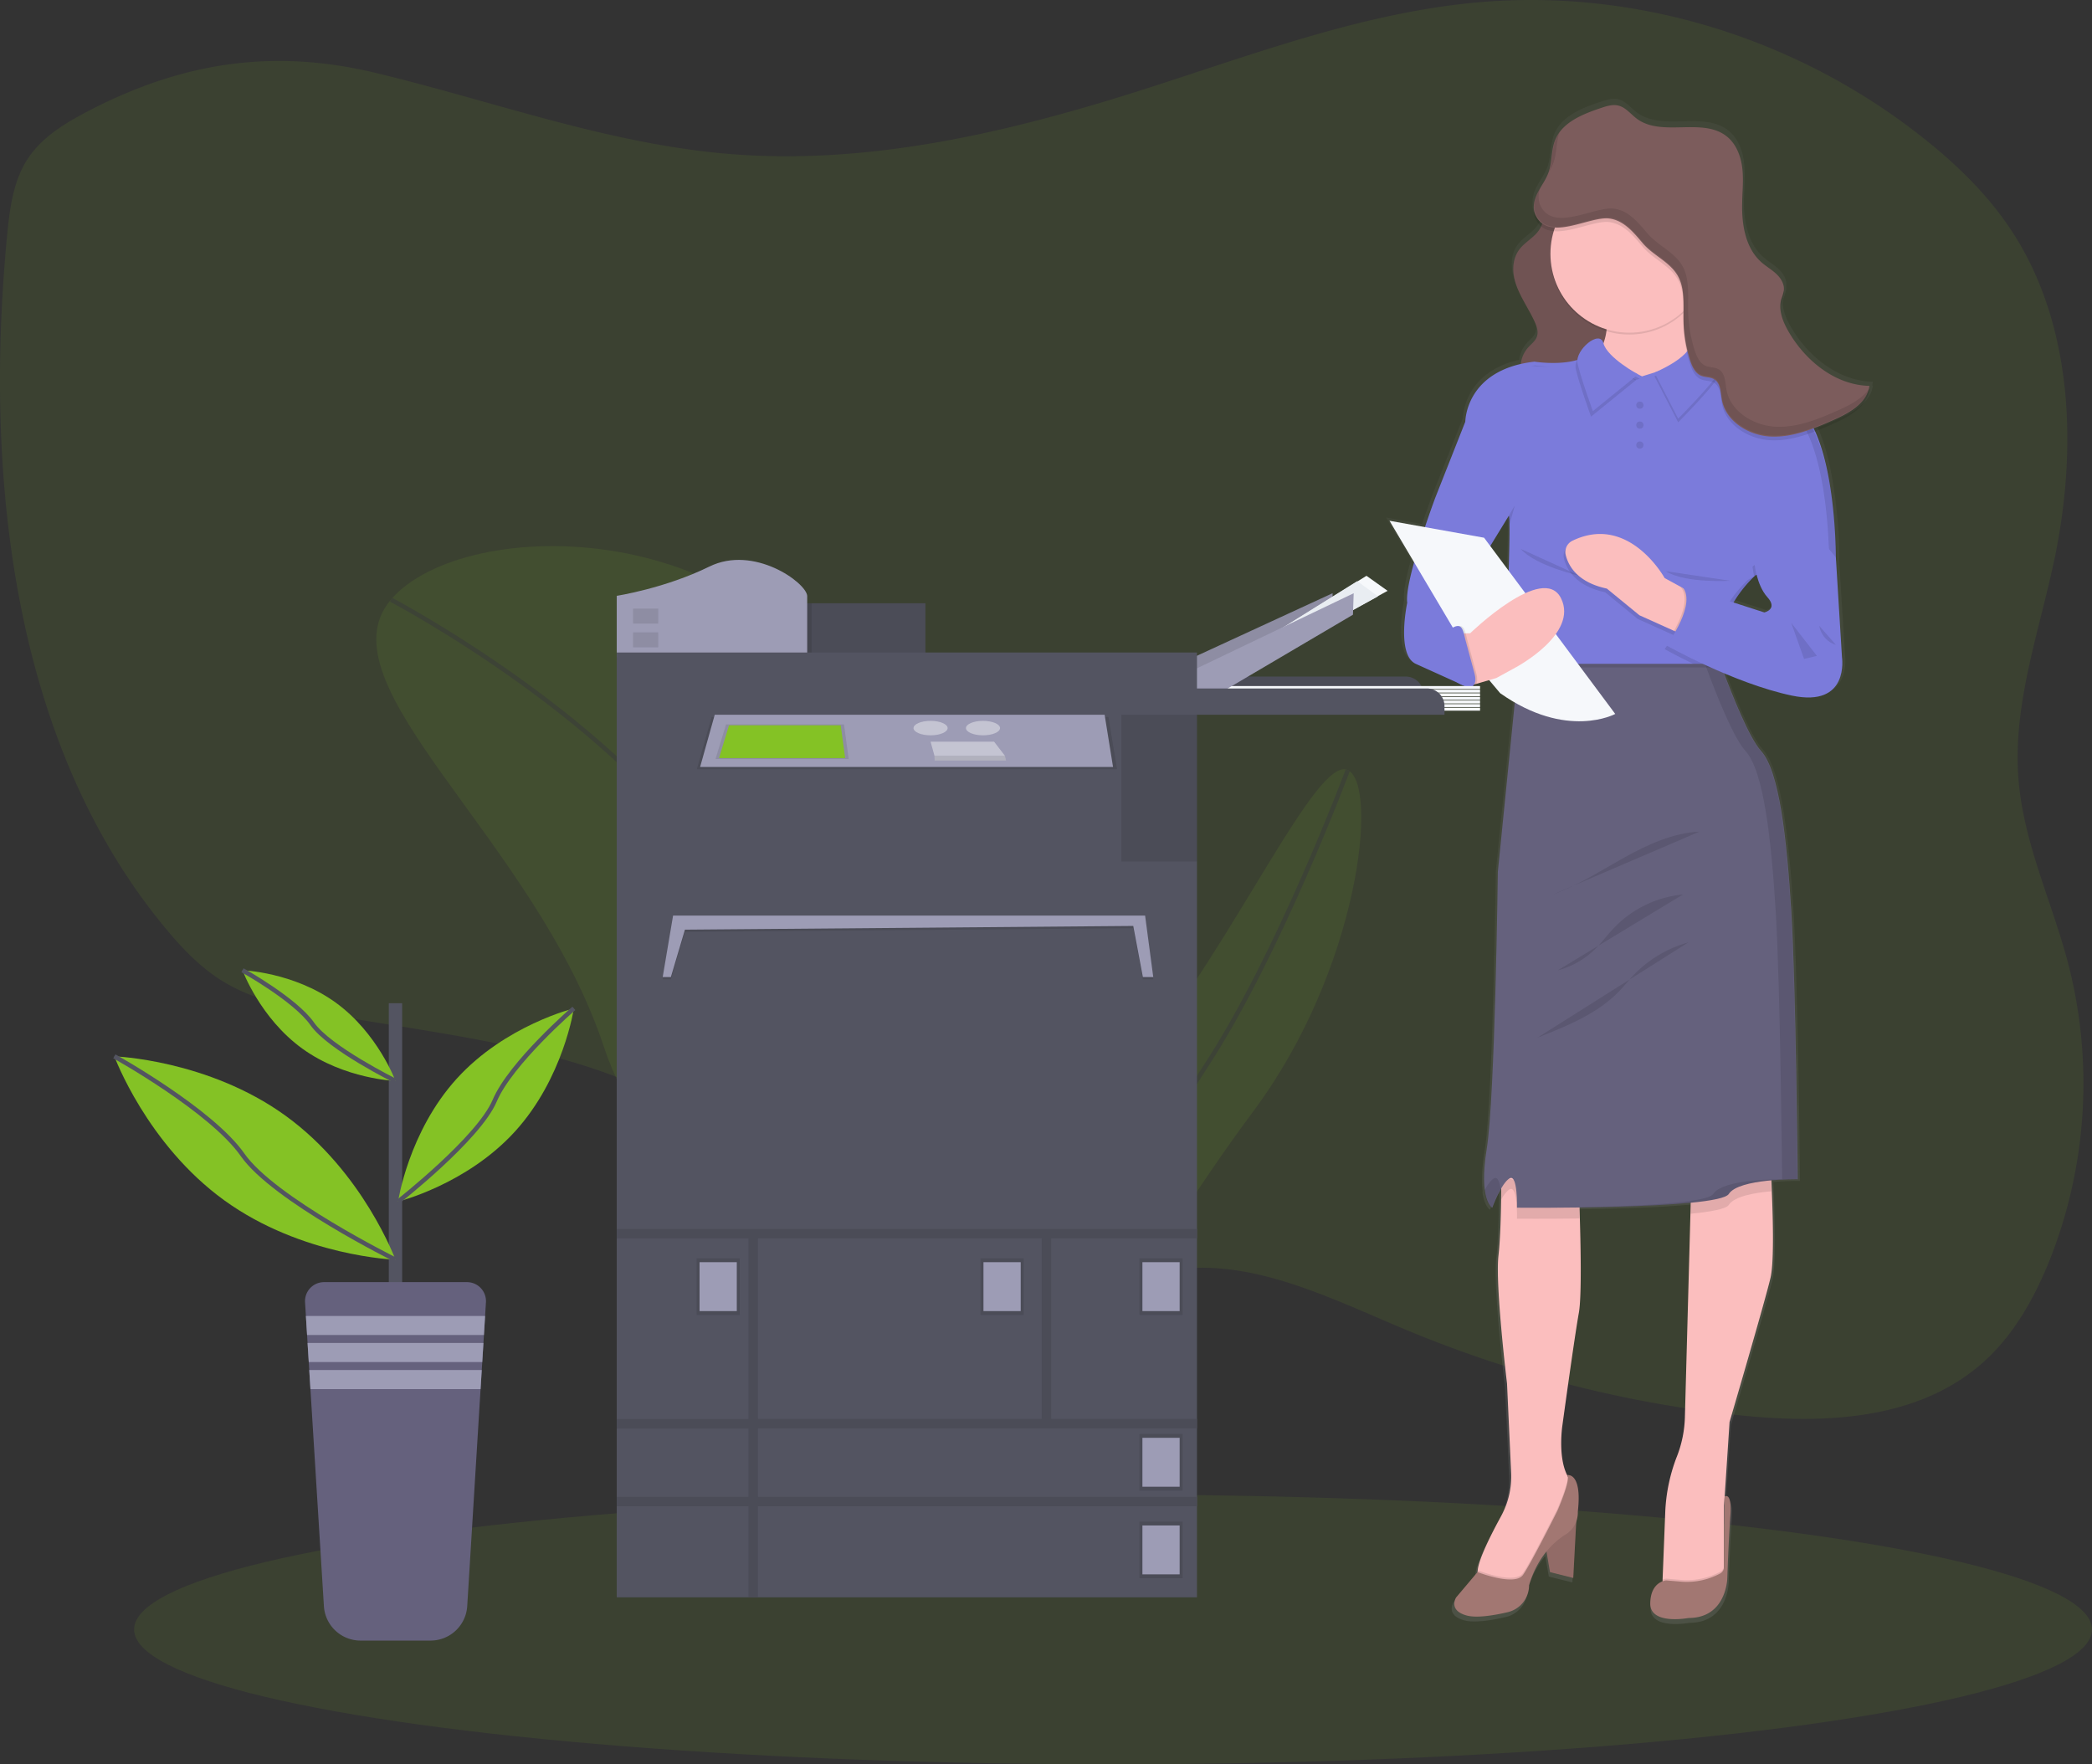 <svg xmlns="http://www.w3.org/2000/svg" xmlns:xlink="http://www.w3.org/1999/xlink" id="f172ea3d-e53d-456a-964f-757e83e93cbf" data-name="Layer 1" viewBox="0 0 941.04 793.62" class="injected-svg ClassicGrid__ImageFile-sc-td9pmq-4 fNAcXv grid_media"><rect x="0" y="0" width="941.04" height="793.62" fill="#333333" stroke="none"/><defs><linearGradient id="d158b7d4-de14-4d99-82d2-2ffebf0f20ad-2381" x1="862.49" y1="783.7" x2="862.49" y2="97.7" gradientUnits="userSpaceOnUse"><stop offset="0" stop-color="gray" stop-opacity="0.25"></stop><stop offset="0.54" stop-color="gray" stop-opacity="0.12"></stop><stop offset="1" stop-color="gray" stop-opacity="0.1"></stop></linearGradient></defs><title>photocopy</title><path d="M167.05,104.27c-9.85,5.24-19.69,11.56-25.72,21.35s-7.54,21.9-8.66,33.56c-10.49,109.43,2.75,229,71.21,311.51,7.32,8.82,15.29,17.21,24.79,23.26,13.3,8.48,28.84,11.93,44.13,14.75C328.75,519,387.37,523.29,437.32,552c27.89,16,51.67,39,78.17,57.52s57.73,32.91,89.17,28.44c17.56-2.49,34-10.73,51.57-13.46,36.17-5.62,71.3,12.49,105.31,26.7a538,538,0,0,0,149,38.46c39.71,4.32,84,2.56,113.53-26,11.76-11.36,20.17-26.17,26.59-41.63A215.35,215.35,0,0,0,1060,487.36c-7.26-28.09-20.29-54.78-22.56-83.8-2.62-33.4,9.25-65.87,16.13-98.58,10.5-49.91,8.43-105.66-19-147.67-10.58-16.21-24.48-29.71-39.32-41.56C938.59,70.51,866.14,48.16,795.5,54.14,742.25,58.66,691.39,78.42,640.18,94.6c-59.65,18.84-121.73,33.07-183.76,27.75-54-4.64-105.45-23.77-158-36.38C251.85,74.79,210.35,81.21,167.05,104.27Z" transform="translate(-129.48 -53.19)" fill="#84c225" opacity="0.1"></path><ellipse cx="500.68" cy="732.97" rx="440.36" ry="60.65" fill="#84c225" opacity="0.1"></ellipse><g opacity="0.1"><path d="M519.24,385.68c54.19,122.41,128.45,163,95.85,201.28s-178.65,44-213.92-62.77c-30.82-93.28-128.45-163-95.85-201.27S473.73,282.91,519.24,385.68Z" transform="translate(-129.48 -53.19)" fill="#84c225"></path><path d="M305.32,322.92s104.51,54.92,147,125.3S615.09,587,615.09,587" transform="translate(-129.48 -53.19)" fill="none" stroke="#535461" stroke-miterlimit="10" stroke-width="2"></path></g><g opacity="0.1"><path d="M693.45,552.83c-56.41,75.8-79.18,135.54-93.24,128.78s-6-94.53,42.33-153.25c42.23-51.32,79.17-135.53,93.23-128.77S740.81,489.19,693.45,552.83Z" transform="translate(-129.48 -53.19)" fill="#84c225"></path><path d="M735.77,399.59s-31.08,83.29-64.33,133.84-71.23,148.18-71.23,148.18" transform="translate(-129.48 -53.19)" fill="none" stroke="#535461" stroke-miterlimit="10" stroke-width="2"></path></g><path d="M972,224.9c-15.48-.31-29.14-11.28-36.88-24.59-1.88-3.23-3.5-6.88-3.72-10.52a11.44,11.44,0,0,1,.42-2.52,27.85,27.85,0,0,0,1.15-3.85,6,6,0,0,0,0-1.58s0-.05,0-.08c.37-2.84-1.3-5.6-3.41-7.56s-4.65-3.4-6.81-5.3c-6.65-5.85-8.68-15.21-8.8-24.13,0-.15,0-.31,0-.46.07-3.83.38-7.66.34-11.47a48.68,48.68,0,0,0-.28-6.5c-.63-5.4-2.7-10.91-6.94-14.35-11.07-9-29.7.37-41.16-8.13-2.79-2.06-5-5.14-8.42-6-2.56-.61-5.21.22-7.7,1-8.44,2.78-17.86,6.45-21.17,14.65-1.88,4.68-1.35,10-3.08,14.76-1.16,3.18-3.28,5.91-4.83,8.92a13.85,13.85,0,0,0-1.8,7.45,8.5,8.5,0,0,0,.54,4,10.1,10.1,0,0,0,2.76,4,12.83,12.83,0,0,1-1.64,2.62c-2.16,2.64-5.47,4.53-7.71,7.13-4.16,4.82-4,11.36-2,17s5.74,10.81,8.29,16.33c1.1,2.39,2,5.07.84,7.45-.79,1.65-2.44,2.9-3.73,4.33a13.62,13.62,0,0,0-3.39,7.53c-25.29,5.77-25.3,26.09-25.3,26.09h0L773.93,275.5s-2.19,5.79-4.76,13.42L753,286l11.22,18.79c-2.13,7.66-3.63,14.77-3.13,18.33,0,0-5,23.55,3.9,27.71l19.7,8.86a11.23,11.23,0,0,0,2.72,1.22l.81.36a2.09,2.09,0,0,0,1.83,0h.11l.21,0a2.48,2.48,0,0,0,1.18-.17,2.16,2.16,0,0,0,1-1.07.76.76,0,0,1,0-.11l5.9-1.7,5,5.91c2.25,1.59,4.46,3,6.62,4.2l-7.74,76.84s-1.25,102.22-5,125.49c-1.39,8.63-1.41,14.51-.88,18.51l-.14.25c.93,6.57,3.35,7.87,3.35,7.87l0-.09.14.09a65.11,65.11,0,0,1,4-8.67c0,.55,0,1.11,0,1.68-.07,8.68-.34,20.81-1.24,28.71-1.53,13.43,3.9,57.89,3.9,57.89l1.88,40.47a37.33,37.33,0,0,1-4.6,19.7c-4.45,8.08-10.24,19.45-10.65,24.48a5.69,5.69,0,0,0,0,.82h0l-9.76,11.5s-3.77,5.82,4.74,8.17c4.57,1.27,12.46,0,18.78-1.49a12.57,12.57,0,0,0,9.74-12.22,43.32,43.32,0,0,1,8-15.26l1.59,9.3,10.6,2.64,1.37-25.52a11.62,11.62,0,0,0,.73-4.51v0c2.1-18.15-4.92-16.53-4.92-16.53a1,1,0,0,1,.34.64c-.12-.2-.23-.41-.33-.62h0C829.68,710,831.8,696,831.8,696s5.57-40.44,7.52-51.11c1.39-7.54.82-32.25.36-46.08,0-.58,0-1.13-.06-1.67,16.44-.21,36.59-.77,50.74-2.14l-.05,1.67-2.61,95.52A52.34,52.34,0,0,1,884,710l-.12.33a77.27,77.27,0,0,0-5.18,25l-1.21,30.36,0,.84h0c-2.11.81-5.44,3.16-5.54,10-.14,10,17.43,6.65,17.43,6.65,17.57,0,17.71-18.28,17.71-18.28s.56-16.76,1.39-28-2.65-8.75-2.65-8.75l-.26,31.91a2.29,2.29,0,0,1,0,.25v-28l.27-4.05v-.12h0l.06-.86,2.17-32.91s16.18-54.86,18.69-65.38c1.79-7.47,1-30,.46-42.46q0-.85-.09-1.65c5-.45,9.46-.5,11.22-.5h.82s-.84-88.1-2.93-121.34-5.44-63.58-13.8-72.73c-5.06-5.52-12.1-22.58-16.89-35.21,9.57,4,20.59,8,31,10.14,26.49,5.54,22.87-17.45,22.87-17.45l-2.69-43.5h.18a221.44,221.44,0,0,0-2.92-34c-1.4-8.63-3.55-17.54-6.83-24.74,2.88-1.1,5.71-2.32,8.5-3.56,7.2-3.18,15.31-7.68,16.35-15.44l-.35,0A12.56,12.56,0,0,0,972,224.9ZM807.74,287.82h0c.06,4.49-.11,12.28-.38,20.9L799,297.49l8.43-13.68ZM920.46,310.6Zm3.5,17-14-4.5a63.9,63.9,0,0,1,8.66-10.72c.25-.22.78-.73,1.22-1.15l-.44.09.68-.61.4-.09-.64.61.76-.15a24,24,0,0,0,4.78,9.6C930.38,326.2,924,327.58,924,327.58Z" transform="translate(-129.48 -53.19)" fill="url(#d158b7d4-de14-4d99-82d2-2ffebf0f20ad-2381)"></path><polygon points="709.34 678.71 707.69 709.79 697.24 707.17 695.03 694.25 709.34 678.71" fill="#a27772"></polygon><polygon points="709.34 678.71 707.69 709.79 697.24 707.17 695.03 694.25 709.34 678.71" opacity="0.1"></polygon><path d="M877.19,767.1l15.95,3.3L905,760V730.52l.27-4v-.12h0l.06-.86,2.15-32.67s16-54.46,18.43-64.91c1.76-7.42,1-29.79.45-42.15-.24-5.07-.45-8.46-.45-8.46l-35.21-8.53-.73,27.08-2.58,94.83a52.31,52.31,0,0,1-3.6,17.64c0,.11-.09.22-.13.32a77.51,77.51,0,0,0-5.11,24.85l-1.19,30.15,0,.83Z" transform="translate(-129.48 -53.19)" fill="#fbbebe"></path><path d="M905.23,725.55v.83h0l.06-.86Z" transform="translate(-129.48 -53.19)" opacity="0.1"></path><path d="M877.19,767.1l15.95,3.3L905,760v-2.5a3.31,3.31,0,0,1-1.69,2.69l-.17.1a31.75,31.75,0,0,1-17.91,3.54l-6.22-.53a6.23,6.23,0,0,0-1.65.4l0,.83Z" transform="translate(-129.48 -53.19)" opacity="0.1"></path><path d="M903.09,761.07l.18-.09a3.36,3.36,0,0,0,1.71-2.92l.26-31.69s3.44-2.45,2.61,8.69-1.37,27.78-1.37,27.78S906.34,781,889,781c0,0-17.33,3.3-17.19-6.6S879,764.08,879,764.08l6.22.54A31.7,31.7,0,0,0,903.09,761.07Z" transform="translate(-129.48 -53.19)" fill="#a27772"></path><path d="M794.12,760.37c.41,7.14,21.45,3,21.45,3l14.17-27.5s11.83-9.08,5.91-17.06a13.07,13.07,0,0,1-.88-1.35l0-.08h0a6.71,6.71,0,0,1-.35-.65h0c-4.24-8.42-2.15-22.24-2.15-22.24s5.49-40.15,7.42-50.75c1.36-7.48.8-32,.35-45.74-.18-5.71-.35-9.54-.35-9.54l-34.93-9.35s0,4.36,0,10.42c-.08,8.61-.34,20.66-1.23,28.5-1.51,13.33,3.85,57.48,3.85,57.48l1.85,40.18a37.25,37.25,0,0,1-4.54,19.55c-4.38,8-10.09,19.31-10.49,24.31A4.6,4.6,0,0,0,794.12,760.37Z" transform="translate(-129.48 -53.19)" fill="#fbbebe"></path><path d="M794.12,760.37c.41,7.14,21.45,3,21.45,3l14.17-27.5s11.83-9.08,5.91-17.06a13.07,13.07,0,0,1-.88-1.35C834.58,721.64,830,732,830,732s-11.69,23.39-15.4,28.75-19.87-1-20.47-1.23A4.6,4.6,0,0,0,794.12,760.37Z" transform="translate(-129.48 -53.19)" opacity="0.1"></path><path d="M834.37,716.73s6.92-1.61,4.86,16.41v0a11.63,11.63,0,0,1-5.48,10.29c-5,3.11-12.59,9.8-16.45,22.82h0a12.45,12.45,0,0,1-9.6,12.13c-6.24,1.46-14,2.74-18.53,1.48-8.39-2.33-4.68-8.11-4.68-8.11l9.63-11.41s16.78,6.6,20.49,1.23S830,732.86,830,732.86,836.43,718.24,834.37,716.73Z" transform="translate(-129.48 -53.19)" fill="#a27772"></path><path d="M890.66,572.09l-.73,27.08c9.37-.92,16.09-2.19,17.23-4,2.48-3.84,11.49-5.46,19.16-6.12-.24-5.07-.45-8.46-.45-8.46Z" transform="translate(-129.48 -53.19)" opacity="0.1"></path><path d="M804.7,592.83c1.2-2.09,2.55-3.92,3.85-4.65,3.71-2.06,3.31,13.21,3.31,13.21s12.33.11,28.13-.09c-.18-5.71-.35-9.54-.35-9.54l-34.93-9.35S804.76,586.77,804.7,592.83Z" transform="translate(-129.48 -53.19)" opacity="0.1"></path><path d="M800.72,596.47s4.13-11.17,7.83-13.24,3.31,13.21,3.31,13.21,90.77.82,95.3-6.19,31-6.6,31-6.6-.83-87.47-2.89-120.47-5.36-63.13-13.62-72.2c-5.33-5.88-12.92-24.87-17.61-37.55-2.56-6.92-4.25-12-4.25-12l-86.64,4.95-.7,7-9.2,92S802,546.93,798.25,570,800.72,596.47,800.72,596.47Z" transform="translate(-129.48 -53.19)" fill="#65617d"></path><g opacity="0.1"><path d="M900.13,590.25c4.54-7,31-6.6,31-6.6s-.83-87.47-2.89-120.47-5.36-63.13-13.62-72.2c-5.33-5.88-12.92-24.87-17.61-37.55-2.15-5.82-3.69-10.3-4.12-11.58l6.72-.38s1.69,5,4.25,12c4.7,12.68,12.28,31.67,17.62,37.55,8.25,9.07,11.55,39.19,13.61,72.2s2.89,120.47,2.89,120.47-26.4-.42-30.94,6.6c-3.88,6-70.67,6.26-90.06,6.21C841.8,596.4,896.63,595.66,900.13,590.25Z" transform="translate(-129.48 -53.19)"></path><path d="M801.52,583.23c1.67-.93,2.51,1.67,2.92,4.79a66.63,66.63,0,0,0-3.9,8.45s-2.39-1.29-3.3-7.82C798.55,586.26,800.07,584,801.52,583.23Z" transform="translate(-129.48 -53.19)"></path></g><path d="M827.49,129.84c-6,8.18.07,19.81-6.37,27.76-2.12,2.62-5.39,4.5-7.6,7.08-4.11,4.78-3.95,11.28-1.93,16.89s5.66,10.74,8.17,16.22c1.09,2.37,2,5,.83,7.39-.78,1.64-2.41,2.89-3.68,4.3-4.13,4.62-4.25,11-2,16.47s6.47,10.12,10.66,14.71c1.65,1.81,3.74,3.8,6.49,3.75a9,9,0,0,0,4.08-1.33,43,43,0,0,0,20.68-24.33c3.12-9.79,2.21-20.33-1.77-29.9-3.48-8.35-9.29-16.34-9.34-25.17,0-7,3.59-13.67,4.23-20.64.78-8.46-4.24-21.91-14.45-25.6C836.14,122.87,830.53,125.68,827.49,129.84Z" transform="translate(-129.48 -53.19)" fill="#7c5c5c"></path><path d="M827.49,129.84c-6,8.18.07,19.81-6.37,27.76-2.12,2.62-5.39,4.5-7.6,7.08-4.11,4.78-3.95,11.28-1.93,16.89s5.66,10.74,8.17,16.22c1.09,2.37,2,5,.83,7.39-.78,1.64-2.41,2.89-3.68,4.3-4.13,4.62-4.25,11-2,16.47s6.47,10.12,10.66,14.71c1.65,1.81,3.74,3.8,6.49,3.75a9,9,0,0,0,4.08-1.33,43,43,0,0,0,20.68-24.33c3.12-9.79,2.21-20.33-1.77-29.9-3.48-8.35-9.29-16.34-9.34-25.17,0-7,3.59-13.67,4.23-20.64.78-8.46-4.24-21.91-14.45-25.6C836.14,122.87,830.53,125.68,827.49,129.84Z" transform="translate(-129.48 -53.19)" opacity="0.1"></path><path d="M894,427.26c-12,.63-23.31,5.78-33.82,11.63s-20.68,12.5-32,16.6" transform="translate(-129.48 -53.19)" opacity="0.1"></path><path d="M886.54,455.55a49.51,49.51,0,0,0-31.17,15.15c-2.92,3.09-5.43,6.55-8.47,9.52a37.64,37.64,0,0,1-16.72,9.46" transform="translate(-129.48 -53.19)" opacity="0.1"></path><path d="M889,477.08a54.43,54.43,0,0,0-25.06,15.11c-1.84,2-3.52,4.12-5.37,6.1C848.64,509,834.6,514.62,821,520" transform="translate(-129.48 -53.19)" opacity="0.1"></path><path d="M888,178.5a245.36,245.36,0,0,0,2.48,28.66c1.1,6.77,2.68,12.8,4.95,15.49C902,230.48,863.23,241,863.23,241l-22.9-17.75s18.15-16.7,9.69-33S888,178.5,888,178.5Z" transform="translate(-129.48 -53.19)" fill="#fbbebe"></path><path d="M812.4,353.43H904c-2.56-6.92-4.25-12-4.25-12l-86.64,4.95Z" transform="translate(-129.48 -53.19)" opacity="0.1"></path><path d="M806.5,351.78h97.92c-2.75-9.84.05-18.95,3.92-26a57.73,57.73,0,0,1,10.26-13.3l.67-.61,34.19-7.57,1.84-.41s.28-62.16-21.73-70.69-35.21-20.07-35.21-20.07l-30.25,9.35-22.28-11.28c-7.15,7.7-26.13,4.67-26.13,4.67-31.08,3.59-31.08,27-31.08,27s18.15,42.36,19.53,42.36S806.5,351.78,806.5,351.78Z" transform="translate(-129.48 -53.19)" fill="#7b7bdb"></path><path d="M840.31,312.27s-20-4.44-26.77-12.18" transform="translate(-129.48 -53.19)" opacity="0.1"></path><path d="M941,289.07l-23.17,19a38.78,38.78,0,0,0,.77,4.46l.67-.61,34.19-7.57Z" transform="translate(-129.48 -53.19)" opacity="0.1"></path><path d="M878.28,345.18s5.07,2.85,12.84,6.6h13.3c-2.75-9.84.05-18.95,3.92-26l-23.45-7.59C892.86,325.65,878.28,345.18,878.28,345.18Z" transform="translate(-129.48 -53.19)" opacity="0.1"></path><path d="M802.37,235.44l-13.75,7.42L775.14,277s-14,37.4-12.65,47.31c0,0-5,23.38,3.85,27.5l22.91,10.37a2.12,2.12,0,0,0,2.75-2.93c-3.26-6.19-6.86-15.87-1.18-21.19l-6.6-13.75,23.93-39.06,8-13.48Z" transform="translate(-129.48 -53.19)" fill="#7b7bdb"></path><path d="M833,304.45c1.19,4.86,5.21,12.33,18.52,15.15l14.64,12,15.54,7,6.33,2.87,2.68-19.39-6.1-3.34-7.1-3.88s-16-29.07-41.44-16.8A5.63,5.63,0,0,0,833,304.45Z" transform="translate(-129.48 -53.19)" opacity="0.1"></path><path d="M833.78,302.8c1.18,4.86,5.2,12.33,18.51,15.15l14.65,12,15.54,7,6.33,2.87,2.68-19.39-6.1-3.34-7.11-3.88s-16-29.07-41.43-16.8A5.61,5.61,0,0,0,833.78,302.8Z" transform="translate(-129.48 -53.19)" fill="#fbbebe"></path><circle cx="732.91" cy="115" r="35.48" opacity="0.1"></circle><circle cx="732.91" cy="114.17" r="35.48" fill="#fbbebe"></circle><path d="M884.37,243.17,873.7,222.43s15.62-6.3,16.76-13.62,14.95,8.58,12,13.84S884.37,243.17,884.37,243.17Z" transform="translate(-129.48 -53.19)" opacity="0.1"></path><path d="M884.37,241.52,873.7,220.78s15.62-6.3,16.76-13.62,14.95,8.58,12,13.84S884.37,241.52,884.37,241.52Z" transform="translate(-129.48 -53.19)" fill="#7b7bdb"></path><path d="M797.06,295.07l59,79.27S834.28,386.16,804.3,365l-12.93-15.4-36.86-62.16Z" transform="translate(-129.48 -53.19)" fill="#f6f8fb"></path><path d="M785.46,338.17l5.36-.14s32.8-31.84,40.84-15.75-20.42,31.15-20.42,31.15l-8.66,4.75-11.35,3.3-7.22-9.7Z" transform="translate(-129.48 -53.19)" fill="#fbbebe"></path><path d="M793.37,355.36c.49,1.83,1,3.85.14,5.55a2.16,2.16,0,0,1-1,1.06,2.4,2.4,0,0,1-1.16.17,11.3,11.3,0,0,1-7.4-3.67,34,34,0,0,1-4.8-6.93c-1.46-2.55-3-5.38-2.45-8.27.58-3.16,3.41-5.35,6.09-7.13,5.44-3.59,5.57.6,6.81,5.23Z" transform="translate(-129.48 -53.19)" opacity="0.1"></path><path d="M792.55,355.36c.49,1.83,1,3.85.13,5.55a2.14,2.14,0,0,1-1,1.06,2.42,2.42,0,0,1-1.16.17,11.28,11.28,0,0,1-7.4-3.67,33.6,33.6,0,0,1-4.8-6.93c-1.47-2.55-3-5.38-2.45-8.27.57-3.16,3.4-5.35,6.08-7.13,5.44-3.59,5.58.6,6.82,5.23Z" transform="translate(-129.48 -53.19)" fill="#7b7bdb"></path><polygon points="678.67 232.03 681.41 227.39 679.01 236.01 678.67 232.03" opacity="0.1"></polygon><path d="M882.48,337l6.33,2.87,2.68-19.39-6.1-3.34C889.6,321.89,885.92,330.81,882.48,337Z" transform="translate(-129.48 -53.19)" opacity="0.1"></path><path d="M907.86,314.44s-20.42,1.24-29.09-4.33" transform="translate(-129.48 -53.19)" opacity="0.1"></path><g opacity="0.1"><path d="M905.32,327.46a57.45,57.45,0,0,1,10.26-13.3,27.64,27.64,0,0,1,3-1.65L950.43,306l1.84-.41s.28-62.16-21.73-70.69a132.21,132.21,0,0,1-34.31-19.33l2.41-.74s13.2,11.55,35.2,20.07,21.73,70.69,21.73,70.69h-3.3l-32.61,6.24s-1.4,1.36-1.83,1.76a63,63,0,0,0-10.41,13.77,34.48,34.48,0,0,0-2.73,26.09h-3.3C898.64,343.59,901.44,334.48,905.32,327.46Z" transform="translate(-129.48 -53.19)"></path><path d="M818.39,217.77l1.58-.22a56.65,56.65,0,0,0,6.73.57A61.44,61.44,0,0,1,818.39,217.77Z" transform="translate(-129.48 -53.19)"></path><path d="M865.08,224.16,844.93,214a10.08,10.08,0,0,0,1.18-1.08l21,10.64Z" transform="translate(-129.48 -53.19)"></path></g><path d="M941.82,287.42l13.48,16.5,2.75,44.84s3.57,22.82-22.56,17.32-56.38-22.55-56.38-22.55,14.58-19.53,6.6-26.95l37.41,12.1s6.32-1.38,1.37-6.88-5.83-15.4-5.83-15.4Z" transform="translate(-129.48 -53.19)" fill="#7b7bdb"></path><path d="M947.87,334.73l7.43,8.52A10.71,10.71,0,0,1,947.87,334.73Z" transform="translate(-129.48 -53.19)" opacity="0.1"></path><polygon points="805.74 280.16 817.29 295.02 811.52 296.39 805.74 280.16" opacity="0.1"></polygon><path d="M820,151.07c-1.27-3.1-.3-6.69,1.23-9.67s3.62-5.7,4.77-8.86c1.7-4.7,1.18-10,3-14.65,3.26-8.14,12.55-11.78,20.87-14.55,2.46-.82,5.08-1.64,7.6-1,3.33.8,5.55,3.85,8.3,5.9,11.31,8.43,29.68-.84,40.6,8.07,4.18,3.42,6.22,8.88,6.85,14.25s0,10.78-.07,16.18c-.18,9.46,1.59,19.8,8.67,26.07,2.13,1.89,4.65,3.31,6.72,5.26s3.73,4.69,3.36,7.51a26.08,26.08,0,0,1-1.13,3.82c-1.41,4.93.69,10.16,3.25,14.59,7.64,13.22,21.11,24.11,36.38,24.42-1,7.7-9,12.17-16.13,15.33-9,4-18.56,8-28.44,7.47S905.7,244.34,904,234.6c-.6-3.33-.52-7.43-3.42-9.18-1.75-1.06-4-.8-5.9-1.59-2.73-1.15-4.08-4.19-5-7a63.1,63.1,0,0,1-2.93-18c-.12-7.23.84-15.13-3.26-21.08-3.8-5.52-10.55-8.31-14.92-13.38-4-4.69-8.44-10.36-15.06-11.26C844.39,151.88,825.44,164.33,820,151.07Z" transform="translate(-129.48 -53.19)" opacity="0.1"></path><path d="M820,149.42c-1.27-3.1-.3-6.69,1.23-9.67s3.62-5.7,4.77-8.86c1.7-4.7,1.18-10,3-14.65,3.26-8.14,12.55-11.78,20.87-14.55,2.46-.82,5.08-1.64,7.6-1,3.33.8,5.55,3.85,8.3,5.9,11.31,8.43,29.68-.84,40.6,8.07,4.18,3.42,6.22,8.88,6.85,14.25s0,10.78-.07,16.18c-.18,9.46,1.59,19.8,8.67,26.07,2.13,1.89,4.65,3.31,6.72,5.26s3.73,4.69,3.36,7.51a26.08,26.08,0,0,1-1.13,3.82c-1.41,4.93.69,10.16,3.25,14.59,7.64,13.22,21.11,24.11,36.38,24.42-1,7.7-9,12.17-16.13,15.33-9,4-18.56,8-28.44,7.47S905.7,242.69,904,233c-.6-3.33-.52-7.43-3.42-9.18-1.75-1.06-4-.8-5.9-1.59-2.73-1.15-4.08-4.19-5-7a63.1,63.1,0,0,1-2.93-18c-.12-7.23.84-15.13-3.26-21.08-3.8-5.52-10.55-8.31-14.92-13.38-4-4.69-8.44-10.36-15.06-11.26C844.39,150.23,825.44,162.68,820,149.42Z" transform="translate(-129.48 -53.19)" fill="#7c5c5c"></path><path d="M845.18,240.59l20.34-16.5s-13.93-7.55-15.59-14-12.8,3.06-11.66,8.83S845.18,240.59,845.18,240.59Z" transform="translate(-129.48 -53.19)" opacity="0.1"></path><path d="M846,238.12l20.34-16.51s-13.92-7.55-15.58-14-12.8,3.05-11.67,8.83S846,238.12,846,238.12Z" transform="translate(-129.48 -53.19)" fill="#7b7bdb"></path><circle cx="737.66" cy="182.25" r="1.62" opacity="0.1"></circle><circle cx="737.66" cy="191.22" r="1.62" opacity="0.1"></circle><circle cx="737.66" cy="200.2" r="1.62" opacity="0.1"></circle><g opacity="0.1"><path d="M828.23,126.49c1.6-4.42,1.26-9.37,2.76-13.81a15.77,15.77,0,0,0-1.72,3.16c-1.86,4.64-1.33,10-3,14.65,0,.1-.07.18-.11.28A25.76,25.76,0,0,0,828.23,126.49Z" transform="translate(-129.48 -53.19)"></path><path d="M956.55,237.66c-9,4-18.56,8-28.45,7.47s-20.19-6.84-22-16.58c-.59-3.33-.52-7.43-3.41-9.18-1.75-1.06-4-.8-5.91-1.59-2.73-1.15-4.08-4.19-5-7a62.76,62.76,0,0,1-2.94-18c-.12-7.23.84-15.13-3.26-21.08-3.8-5.52-10.54-8.31-14.92-13.38-4-4.69-8.43-10.36-15.06-11.26-9.09-1.24-28,11.21-33.45-2a10.47,10.47,0,0,1,.35-7.67c-.39.66-.77,1.32-1.12,2-1.53,3-2.5,6.57-1.23,9.67,5.41,13.26,24.36.81,33.45,2,6.63.9,11,6.57,15.06,11.26,4.38,5.07,11.12,7.86,14.92,13.38,4.1,5.95,3.14,13.85,3.26,21.08a62.76,62.76,0,0,0,2.94,18c.89,2.82,2.24,5.86,5,7,1.89.79,4.16.53,5.91,1.59,2.89,1.75,2.82,5.85,3.41,9.18,1.76,9.74,12.07,16.08,22,16.58s19.41-3.44,28.45-7.47c6.51-2.9,13.76-6.91,15.71-13.5C967.14,232.46,961.62,235.4,956.55,237.66Z" transform="translate(-129.48 -53.19)"></path></g><path d="M531.77,304.35H632.35a7.92,7.92,0,0,1,7.92,7.92v8.25a0,0,0,0,1,0,0H531.77a0,0,0,0,1,0,0V304.35A0,0,0,0,1,531.77,304.35Z" fill="#535461"></path><path d="M531.77,304.35H632.35a7.92,7.92,0,0,1,7.92,7.92v8.25a0,0,0,0,1,0,0H531.77a0,0,0,0,1,0,0V304.35A0,0,0,0,1,531.77,304.35Z" opacity="0.1"></path><polygon points="532.93 297.51 599.43 266.85 599.43 276.01 533.93 307.51 532.93 297.51" fill="#9d9cb5"></polygon><polygon points="532.93 297.51 599.43 266.85 599.43 276.01 533.93 307.51 532.93 297.51" opacity="0.1"></polygon><rect x="533.1" y="318.35" width="132.67" height="1.33" fill="#f6f8fb"></rect><rect x="533.1" y="316.72" width="132.67" height="1.33" fill="#f6f8fb"></rect><rect x="533.1" y="315.1" width="132.67" height="1.33" fill="#f6f8fb"></rect><polygon points="614.68 259.01 509.71 324.31 511.73 327.81 624.18 265.76 614.68 259.01" fill="#f6f8fb"></polygon><polygon points="610.53 261.41 509.71 324.31 511.73 327.81 619.87 268.25 610.53 261.41" fill="#f0f4f9"></polygon><polygon points="610.53 261.41 509.71 324.31 511.73 327.81 619.87 268.25 610.53 261.41" opacity="0.03"></polygon><rect x="533.1" y="313.47" width="132.67" height="1.33" fill="#f6f8fb"></rect><rect x="533.1" y="311.85" width="132.67" height="1.33" fill="#f6f8fb"></rect><rect x="533.1" y="310.22" width="132.67" height="1.33" fill="#f6f8fb"></rect><rect x="533.1" y="308.6" width="132.67" height="1.33" fill="#f6f8fb"></rect><polygon points="608.93 266.85 533.48 302.99 534.43 315.6 547.6 312.43 608.6 276.51 608.93 266.85" fill="#9d9cb5"></polygon><path d="M535.6,309.68H641.85a7.92,7.92,0,0,1,7.92,7.92v3.92a0,0,0,0,1,0,0H535.6a0,0,0,0,1,0,0V309.68A0,0,0,0,1,535.6,309.68Z" fill="#535461"></path><rect x="351.81" y="271.35" width="64.46" height="27.83" fill="#535461"></rect><rect x="351.81" y="271.34" width="64.45" height="27.84" opacity="0.1"></rect><rect x="351.81" y="271.34" width="13.29" height="24.34" opacity="0.1"></rect><path d="M406.91,321.2s21.67-3.33,41.67-13.16,43.5,7.16,44,13.16v27.67H406.91Z" transform="translate(-129.48 -53.19)" fill="#9d9cb5"></path><rect x="284.77" y="273.76" width="11.33" height="6.75" opacity="0.1"></rect><rect x="284.77" y="284.43" width="11.33" height="6.75" opacity="0.1"></rect><polygon points="277.43 293.51 277.43 321.51 277.43 718.51 538.43 718.51 538.43 321.51 538.43 293.51 277.43 293.51" fill="#535461"></polygon><polygon points="518.77 440.51 514.1 440.51 509.77 417.51 308.1 419.18 301.77 440.51 298.1 440.51 302.77 412.85 515.1 412.85 518.77 440.51" opacity="0.1"></polygon><polygon points="518.77 439.51 514.1 439.51 509.77 416.51 308.1 418.18 301.77 439.51 298.1 439.51 302.77 411.85 515.1 411.85 518.77 439.51" fill="#9d9cb5"></polygon><rect x="504.43" y="321.51" width="34" height="66" opacity="0.1"></rect><polygon points="502.48 346.01 313.43 346.01 320.13 322.51 498.62 322.51 502.48 346.01" opacity="0.1"></polygon><polygon points="500.68 345.01 314.93 345.01 321.51 321.51 496.89 321.51 500.68 345.01" fill="#9d9cb5"></polygon><polygon points="381.77 341.43 321.85 341.43 326.6 325.85 379.65 325.85 381.77 341.43" opacity="0.1"></polygon><polygon points="380.18 341.01 323.43 341.01 327.93 326.26 378.18 326.26 380.18 341.01" fill="#84c225"></polygon><ellipse cx="418.6" cy="327.51" rx="7.67" ry="3.25" fill="#ededf0" opacity="0.5"></ellipse><ellipse cx="442.18" cy="327.51" rx="7.67" ry="3.25" fill="#ededf0" opacity="0.5"></ellipse><polygon points="418.6 333.64 447.18 333.64 452.02 339.93 420.35 339.93 418.6 333.64" fill="#ededf0" opacity="0.5"></polygon><polygon points="420.43 342.1 420.35 339.93 452.02 339.93 452.52 342.1 420.43 342.1" fill="#ededf0" opacity="0.5"></polygon><polygon points="420.43 342.1 420.35 339.93 452.02 339.93 452.52 342.1 420.43 342.1" opacity="0.1"></polygon><polygon points="538.43 557.01 538.43 552.76 340.93 552.76 336.68 552.76 277.43 552.76 277.43 557.01 336.68 557.01 336.68 638.26 277.43 638.26 277.43 642.51 336.68 642.51 336.68 673.26 277.43 673.26 277.43 677.51 336.68 677.51 336.68 718.51 340.93 718.51 340.93 677.51 538.43 677.51 538.43 673.26 340.93 673.26 340.93 642.51 538.43 642.51 538.43 638.26 340.93 638.26 340.93 557.01 538.43 557.01" fill="#535461"></polygon><rect x="313.35" y="566.01" width="19.42" height="25.5" opacity="0.1"></rect><rect x="314.68" y="567.76" width="16.75" height="22" fill="#9d9cb5"></rect><rect x="441.06" y="566.01" width="19.42" height="25.5" opacity="0.1"></rect><rect x="442.39" y="567.76" width="16.75" height="22" fill="#9d9cb5"></rect><rect x="512.56" y="566.01" width="19.42" height="25.5" opacity="0.1"></rect><rect x="513.89" y="567.76" width="16.75" height="22" fill="#9d9cb5"></rect><rect x="512.56" y="645.01" width="19.42" height="25.5" opacity="0.1"></rect><rect x="513.89" y="646.76" width="16.75" height="22" fill="#9d9cb5"></rect><rect x="512.56" y="684.43" width="19.42" height="25.5" opacity="0.1"></rect><rect x="513.89" y="686.18" width="16.75" height="22" fill="#9d9cb5"></rect><rect x="336.68" y="552.76" width="4.25" height="165.75" fill="none"></rect><path d="M667.91,610.2V606h-261v4.25h59.25v81.25H406.91v4.25h59.25v30.75H406.91v4.25h59.25v41h4.25v-41h197.5v-4.25H470.41V695.7h197.5v-4.25H602.32V610.2Zm-69.84,81.25H470.41V610.2H598.07Z" transform="translate(-129.48 -53.19)" opacity="0.1"></path><rect x="174.9" y="451.27" width="6" height="135" fill="#535461"></rect><path d="M348.07,639.05l-.38,6.08-.53,8.58-.22,3.58-.53,8.59-.23,3.58-.53,8.58-6,97.61a16.53,16.53,0,0,1-16.5,15.51H291.67a16.52,16.52,0,0,1-16.49-15.51L269.12,678l-.53-8.58-.22-3.58-.54-8.59-.22-3.58-.53-8.58-.38-6.08a8.56,8.56,0,0,1,8.55-9.09h64.28A8.56,8.56,0,0,1,348.07,639.05Z" transform="translate(-129.48 -53.19)" fill="#65617d"></path><polygon points="218.21 591.94 217.68 600.52 138.13 600.52 137.6 591.94 218.21 591.94" fill="#9d9cb5"></polygon><polygon points="217.46 604.1 216.93 612.69 138.89 612.69 138.35 604.1 217.46 604.1" fill="#9d9cb5"></polygon><polygon points="216.7 616.27 216.17 624.85 139.64 624.85 139.11 616.27 216.7 616.27" fill="#9d9cb5"></polygon><path d="M257.92,555.06c34.92,25.26,49.46,64.78,49.46,64.78s-42.08-1.45-77-26.71-49.46-64.77-49.46-64.77S223,529.8,257.92,555.06Z" transform="translate(-129.48 -53.19)" fill="#84c225"></path><path d="M180.92,528.36s43.67,24.24,57.69,44.31,68.77,47.17,68.77,47.17" transform="translate(-129.48 -53.19)" fill="none" stroke="#535461" stroke-miterlimit="10" stroke-width="2"></path><path d="M280.46,504.16c19,13.75,26.92,35.26,26.92,35.26s-22.9-.79-41.91-14.54-26.92-35.25-26.92-35.25S261.45,490.41,280.46,504.16Z" transform="translate(-129.48 -53.19)" fill="#84c225"></path><path d="M238.55,489.63s23.77,13.19,31.4,24.12,37.43,25.67,37.43,25.67" transform="translate(-129.48 -53.19)" fill="none" stroke="#535461" stroke-miterlimit="10" stroke-width="2"></path><path d="M335,538.32c-21.83,24-26.45,55.35-26.45,55.35s30.78-7.55,52.61-31.54,26.46-55.35,26.46-55.35S356.84,514.33,335,538.32Z" transform="translate(-129.48 -53.19)" fill="#84c225"></path><path d="M387.62,506.78S359.18,531.37,352,548.32s-43.4,45.35-43.4,45.35" transform="translate(-129.48 -53.19)" fill="none" stroke="#535461" stroke-miterlimit="10" stroke-width="2"></path></svg>